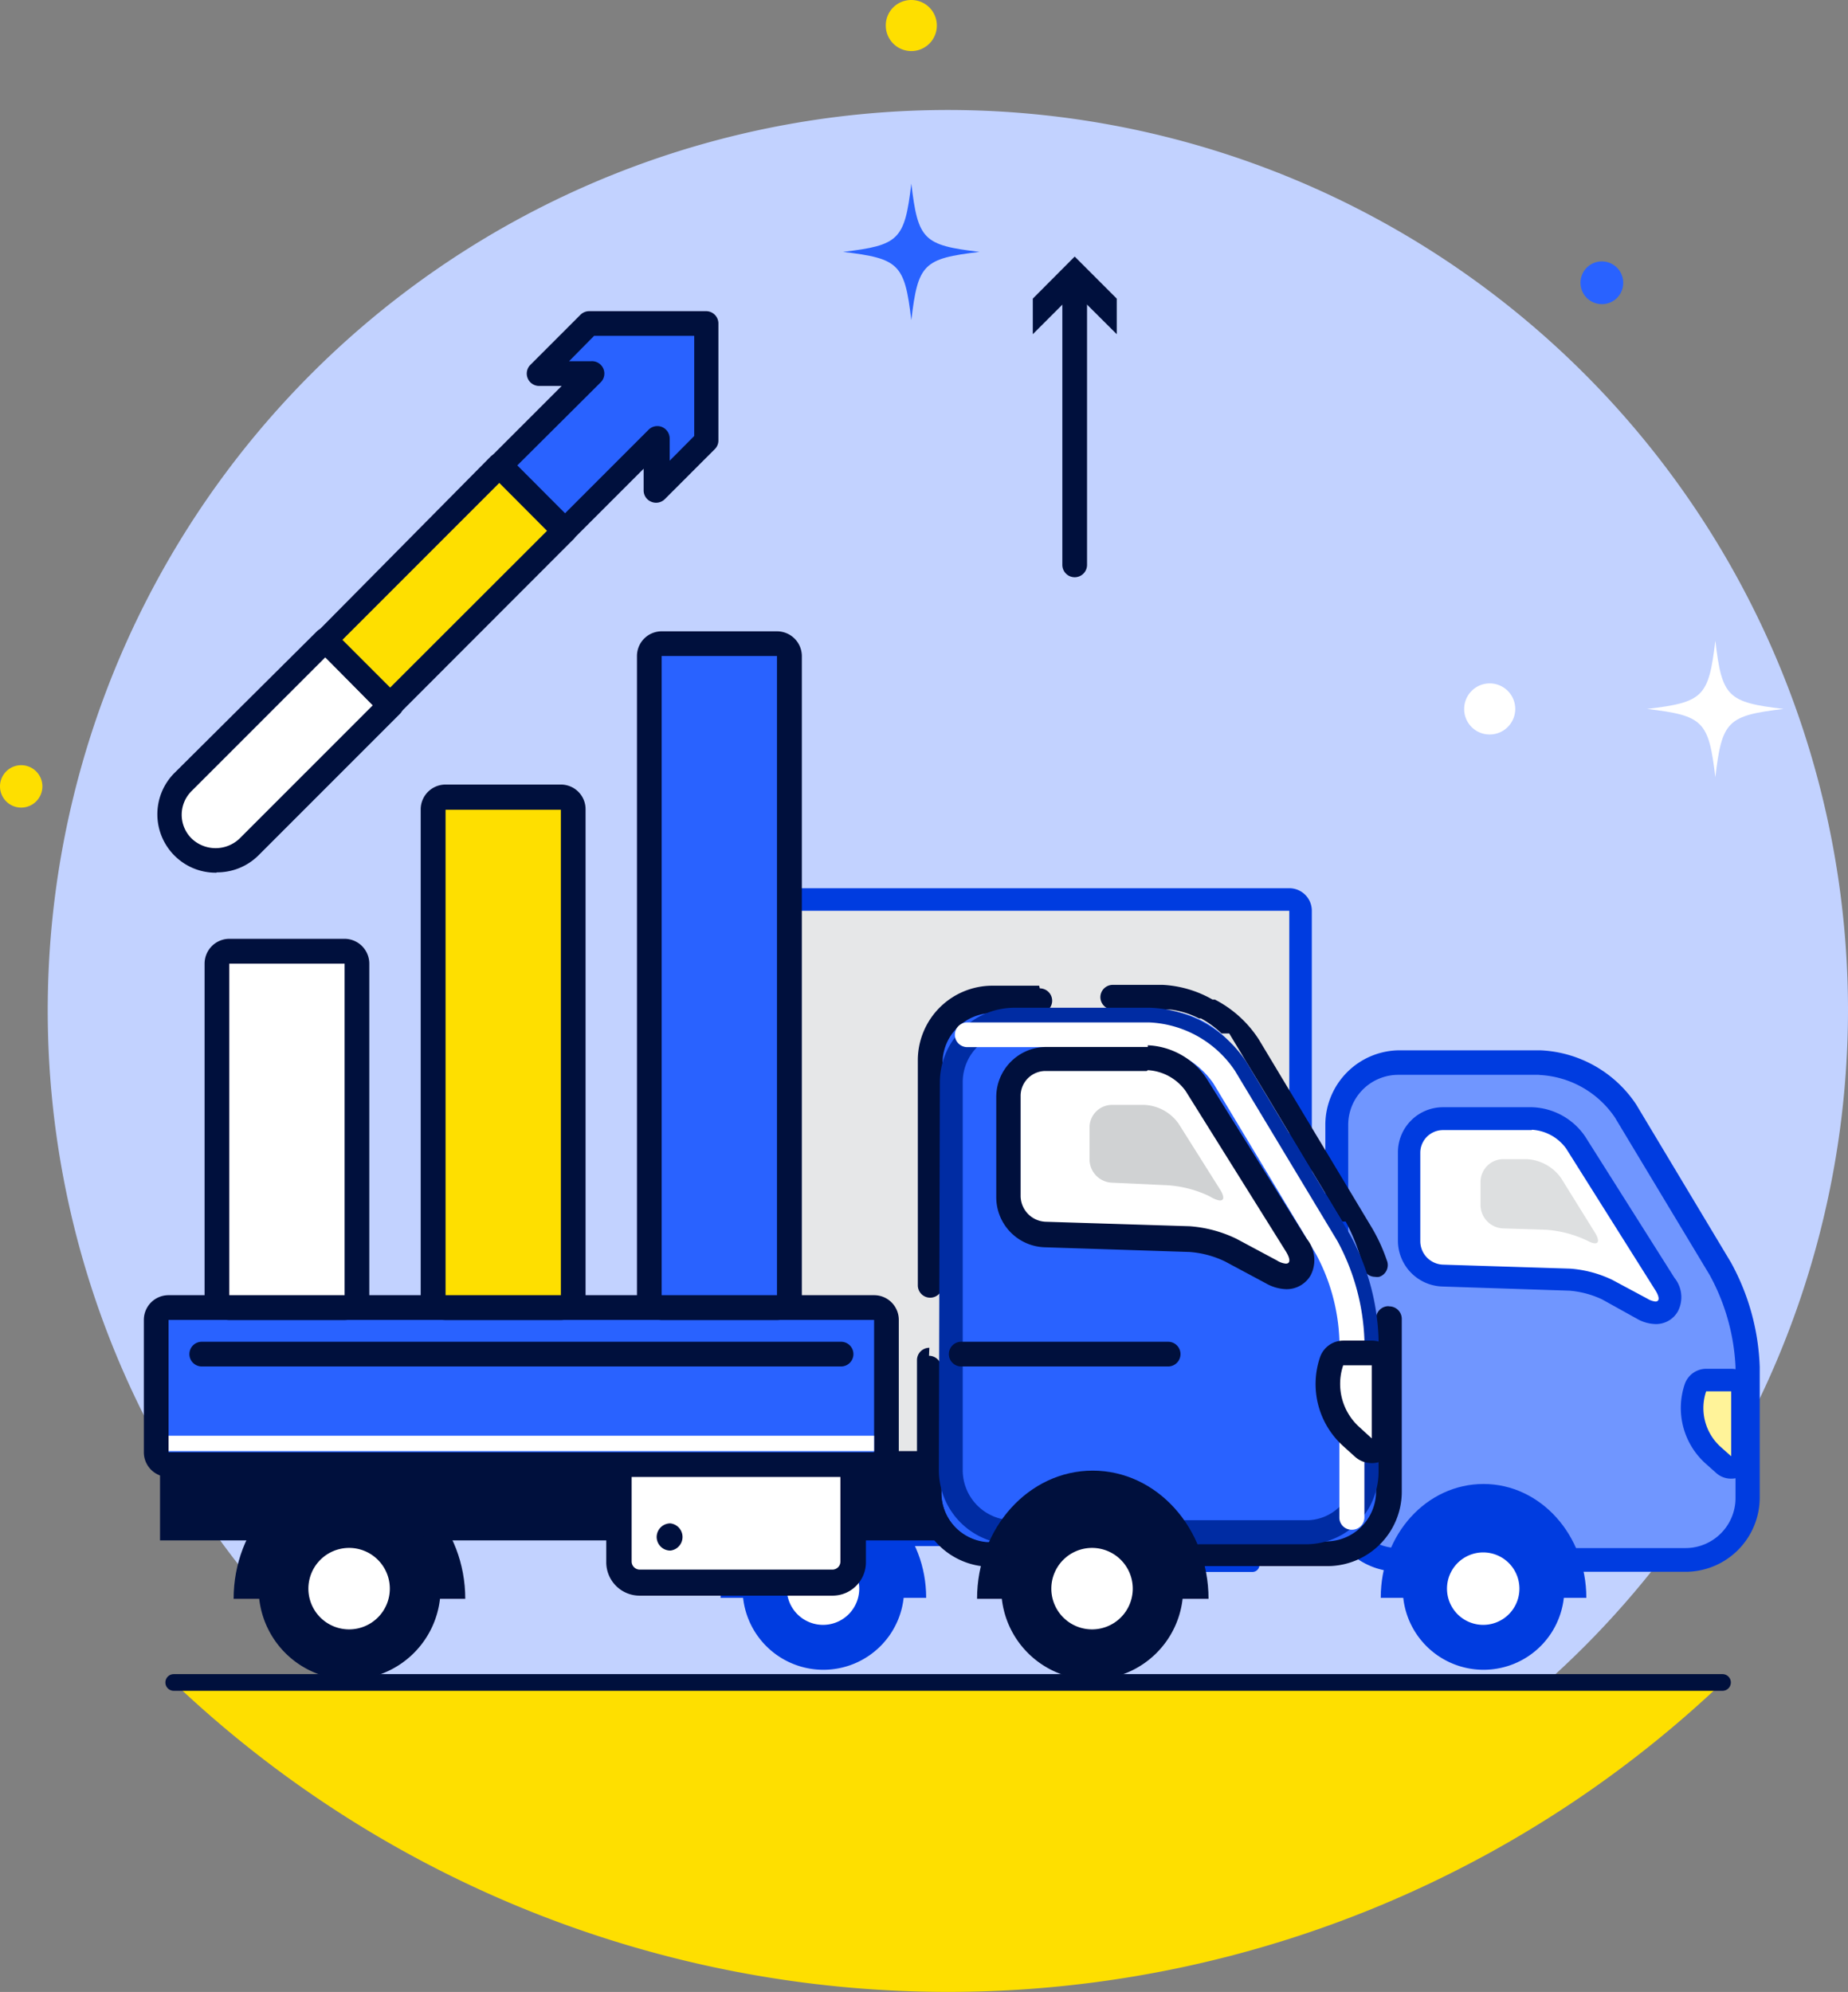 <svg xmlns="http://www.w3.org/2000/svg" viewBox="0 0 110.74 119.33"><rect x="0" y="0" width="110.74" height="119.33" fill="#808080" stroke="none"/><g id="Layer_2" data-name="Layer 2"><g id="Layer_1-2" data-name="Layer 1"><g id="Insti"><g id="Insti_landing" data-name="Insti landing"><g id="Group-13"><g id="Group-31"><path id="Fill-1" d="M56.81,114.47a53.94,53.94,0,1,1,53.93-53.94A54,54,0,0,1,56.81,114.47Z" style="fill:#c2d2ff;fill-rule:evenodd"/><path id="Fill-3" d="M103.22,100.79H10.41a67.35,67.35,0,0,0,92.81,0" style="fill:#fedf00;fill-rule:evenodd"/><path id="Fill-6" d="M1.27,48.38a1.27,1.27,0,1,1,1.27-1.27,1.27,1.27,0,0,1-1.27,1.27" style="fill:#fedf00;fill-rule:evenodd"/><path id="Fill-8" d="M96,18.22a1.28,1.28,0,1,1,1.27-1.28A1.27,1.27,0,0,1,96,18.22" style="fill:#2962ff;fill-rule:evenodd"/><path id="Fill-10" d="M54.61,11c.4,3.37.72,3.69,4.09,4.09-3.37.4-3.69.72-4.09,4.09-.4-3.37-.73-3.69-4.09-4.09,3.36-.4,3.69-.72,4.09-4.09" style="fill:#2962ff;fill-rule:evenodd"/><path id="Fill-12" d="M54.61,0a1.53,1.53,0,1,1-1.53,1.52A1.52,1.52,0,0,1,54.61,0" style="fill:#fedf00;fill-rule:evenodd"/><path id="Fill-15" d="M98.7,42.47c3.37-.4,3.69-.72,4.09-4.09.4,3.37.72,3.69,4.09,4.09-3.37.4-3.69.72-4.09,4.09-.4-3.37-.72-3.69-4.09-4.09" style="fill:#fff;fill-rule:evenodd"/><path id="Fill-17" d="M87.74,42.47A1.53,1.53,0,1,1,89.27,44a1.52,1.52,0,0,1-1.53-1.53" style="fill:#fff;fill-rule:evenodd"/><polygon id="Fill-19" points="39.25 92.62 90.55 92.62 90.55 87.87 39.25 87.87 39.25 92.62" style="fill:#003ce0;fill-rule:evenodd"/><path id="Fill-21" d="M64.36,93.75a.42.42,0,0,0,.42.42H75.05a.42.42,0,0,0,.42-.42V88.68a.42.42,0,0,0-.42-.42H64.78a.42.42,0,0,0-.42.42Z" style="fill:#003ce0;fill-rule:evenodd"/><path id="Fill-22" d="M55.5,95.72c0-3.77-2.76-6.82-6.16-6.82s-6.16,3-6.16,6.82Z" style="fill:#003ce0;fill-rule:evenodd"/><path id="Fill-23" d="M44.5,95.18a4.84,4.84,0,1,0,4.84-4.83,4.84,4.84,0,0,0-4.84,4.83" style="fill:#003ce0;fill-rule:evenodd"/><path id="Fill-24" d="M47.15,95.18A2.17,2.17,0,1,0,49.32,93a2.17,2.17,0,0,0-2.17,2.16" style="fill:#fff;fill-rule:evenodd"/><path id="Fill-25" d="M39.71,88.56a.67.67,0,0,1-.67-.68V54.56a.67.67,0,0,1,.67-.68H77.26a.67.67,0,0,1,.67.68V87.88a.67.67,0,0,1-.67.68Z" style="fill:#e6e7e8;fill-rule:evenodd"/><path id="Fill-26" d="M77.26,53.21H39.71a1.35,1.35,0,0,0-1.35,1.35V87.88a1.35,1.35,0,0,0,1.35,1.35H77.26a1.35,1.35,0,0,0,1.35-1.35V54.56a1.35,1.35,0,0,0-1.35-1.35ZM39.71,87.88H77.26V54.56H39.71Z" style="fill:#003ce0;fill-rule:evenodd"/><path id="Fill-27" d="M83.8,93.44a3.7,3.7,0,0,1-3.7-3.7l.05-22.35a3.74,3.74,0,0,1,3.72-3.71l8.42,0a6.54,6.54,0,0,1,5.13,2.9L103.1,76a13.19,13.19,0,0,1,1.62,5.89v7.85A3.71,3.71,0,0,1,101,93.45Z" style="fill:#7096ff;fill-rule:evenodd"/><path id="Fill-28" d="M92.3,62.92h0l-8.43,0a4.47,4.47,0,0,0-4.45,4.45l0,22.35a4.37,4.37,0,0,0,1.29,3.14,4.42,4.42,0,0,0,3.14,1.3H101a4.45,4.45,0,0,0,4.45-4.45V81.89a13.93,13.93,0,0,0-1.73-6.27l-5.67-9.45a7.27,7.27,0,0,0-5.76-3.25m0,1.48a5.8,5.8,0,0,1,4.48,2.54l5.68,9.44A12.67,12.67,0,0,1,104,81.89v7.85a3,3,0,0,1-3,3H83.79a3,3,0,0,1-3-3l0-22.35a3,3,0,0,1,3-3l8.42,0h0" style="fill:#003ce0;fill-rule:evenodd"/><path id="Fill-29" d="M99.21,78.64a1.67,1.67,0,0,1-.8-.25l-2.1-1.12a6.27,6.27,0,0,0-2.24-.6l-7.63-.25a2.08,2.08,0,0,1-2-2.06V69.05a2,2,0,0,1,2-2h5.33a3.35,3.35,0,0,1,2.64,1.45l5.34,8.48a1.29,1.29,0,0,1,.19,1.28.84.84,0,0,1-.75.42" style="fill:#fff;fill-rule:evenodd"/><path id="Fill-30" d="M91.8,66.33h0l-5.33,0a2.7,2.7,0,0,0-2.7,2.7v5.31a2.75,2.75,0,0,0,2.66,2.73l7.62.25a5.7,5.7,0,0,1,1.95.52L98.09,79a2.34,2.34,0,0,0,1.12.32,1.5,1.5,0,0,0,1.34-.77,1.84,1.84,0,0,0-.21-2L95,68.1a4,4,0,0,0-3.2-1.77m0,1.35a2.72,2.72,0,0,1,2.06,1.14L99.2,77.3c.26.42.25.67,0,.67a1.15,1.15,0,0,1-.48-.17l-2.11-1.13A7,7,0,0,0,94.09,76l-7.63-.24a1.41,1.41,0,0,1-1.35-1.39V69.05a1.36,1.36,0,0,1,1.35-1.35l5.33,0h0" style="fill:#003ce0;fill-rule:evenodd"/><path id="Fill-31" d="M90.07,73.59a1.41,1.41,0,0,1-1.35-1.39V70.8a1.37,1.37,0,0,1,1.35-1.36h1.42a2.7,2.7,0,0,1,2.06,1.14l2,3.22c.4.63.21.87-.42.53a6.86,6.86,0,0,0-2.5-.66Z" style="fill:#dddfe0;fill-rule:evenodd"/><path id="Fill-32" d="M95.06,95.72c0-3.77-2.76-6.82-6.16-6.82s-6.16,3-6.16,6.82Z" style="fill:#003ce0;fill-rule:evenodd"/><path id="Fill-33" d="M84.06,95.18a4.84,4.84,0,1,0,4.84-4.83,4.84,4.84,0,0,0-4.84,4.83" style="fill:#003ce0;fill-rule:evenodd"/><path id="Fill-34" d="M86.71,95.18A2.17,2.17,0,1,0,88.88,93a2.17,2.17,0,0,0-2.17,2.16" style="fill:#fff;fill-rule:evenodd"/><path id="Fill-35" d="M103.74,87.86a.66.66,0,0,1-.45-.17l-.64-.57a3.78,3.78,0,0,1-1.05-4,.67.67,0,0,1,.64-.45h1.5a.67.67,0,0,1,.67.67v3.89a.68.68,0,0,1-.4.61.66.66,0,0,1-.27.06" style="fill:#fff399;fill-rule:evenodd"/><path id="Fill-36" d="M103.74,82h-1.5a1.36,1.36,0,0,0-1.28.91,4.47,4.47,0,0,0,1.24,4.76l.64.57a1.31,1.31,0,0,0,.9.34,1.33,1.33,0,0,0,1.35-1.34V83.3A1.35,1.35,0,0,0,103.74,82m0,1.35v3.89l-.64-.57a3.13,3.13,0,0,1-.86-3.32h1.5" style="fill:#003ce0;fill-rule:evenodd"/><path id="Fill-37" d="M65.69,92.44a.72.72,0,1,0,.72-.73.73.73,0,0,0-.72.73" style="fill:#fff;fill-rule:evenodd"/><polygon id="Fill-38" points="9.59 92.28 67.34 92.28 67.34 86.93 9.59 86.93 9.59 92.28" style="fill:#00103d;fill-rule:evenodd"/><path id="Fill-39" d="M38.33,94.77a1.22,1.22,0,0,1-1.22-1.22v-5.7a1.22,1.22,0,0,1,1.22-1.21H49.89a1.22,1.22,0,0,1,1.22,1.21v5.7a1.22,1.22,0,0,1-1.22,1.22Z" style="fill:#fff;fill-rule:evenodd"/><path id="Fill-40" d="M49.89,85.89H38.33a2,2,0,0,0-2,2v5.7a2,2,0,0,0,2,2H49.89a2,2,0,0,0,2-2v-5.7a2,2,0,0,0-2-2m0,1.49a.47.47,0,0,1,.47.47v5.7a.48.48,0,0,1-.47.48H38.33a.49.49,0,0,1-.48-.48v-5.7a.48.48,0,0,1,.48-.47H49.89" style="fill:#00103d;fill-rule:evenodd"/><path id="Fill-41" d="M27.88,95.78c0-4.24-3.11-7.68-6.94-7.68S14,91.54,14,95.78Z" style="fill:#00103d;fill-rule:evenodd"/><path id="Fill-42" d="M15.5,95.17a5.45,5.45,0,1,0,5.44-5.45,5.44,5.44,0,0,0-5.44,5.45" style="fill:#00103d;fill-rule:evenodd"/><path id="Fill-43" d="M18.48,95.17a2.44,2.44,0,1,0,2.44-2.44,2.44,2.44,0,0,0-2.44,2.44" style="fill:#fff;fill-rule:evenodd"/><path id="Fill-44" d="M10.1,87.69A.74.74,0,0,1,9.36,87V79.07a.74.74,0,0,1,.74-.74H52.38a.74.74,0,0,1,.74.74V87a.74.74,0,0,1-.74.74Z" style="fill:#2962ff;fill-rule:evenodd"/><path id="Fill-45" d="M52.38,77.59H10.1a1.48,1.48,0,0,0-1.48,1.48V87a1.48,1.48,0,0,0,1.48,1.48H52.38A1.48,1.48,0,0,0,53.86,87V79.07a1.48,1.48,0,0,0-1.48-1.48ZM10.1,87H52.38V79.07H10.1Z" style="fill:#00103d;fill-rule:evenodd"/><polygon id="Fill-46" points="10.1 86.93 52.38 86.93 52.38 86.01 10.1 86.01 10.1 86.93" style="fill:#fff;fill-rule:evenodd"/><path id="Fill-47" d="M56.41,89.42a3,3,0,0,0,3,3H79.51a3,3,0,0,0,3-3l0-9.59A12.52,12.52,0,0,0,81,74.32L74.17,63.05a5.82,5.82,0,0,0-4.49-2.54l-10.23,0a3,3,0,0,0-3,3Z" style="fill:#2962ff;fill-rule:evenodd"/><path id="Fill-48" d="M69.68,59h-3a.74.74,0,0,0-.74.74.75.75,0,0,0,.75.74h3.46a5.23,5.23,0,0,1,1.7.53h0l0,0h0l.06,0h0l0,0h0l.06,0h0a5.9,5.9,0,0,1,1.23.9h0l0,0h0l0,0h.26s0,0,0,0h.1l0,0h0l0,0h0a0,0,0,0,0,0,0h.1l.29.48.77,1.28,1.09,1.8,1.24,2.07,1.24,2.07,1.09,1.81.77,1.28.29.48h.2v0h0a0,0,0,0,0,0,0A11.77,11.77,0,0,1,81.71,76a.73.73,0,0,0,.69.49.69.69,0,0,0,.25,0,.74.74,0,0,0,.45-1,10.46,10.46,0,0,0-.88-1.92L75.44,62.28a6.87,6.87,0,0,0-2.64-2.4l0,0,0,0-.09,0-.05,0,0,0A6.69,6.69,0,0,0,69.68,59ZM83.2,78.25h0a.74.74,0,0,0-.74.74v4.56s0,4.72,0,5.69h0v0h0v.1a3,3,0,0,1-3,3H72.24a.74.74,0,1,0,0,1.48h7.27A4.46,4.46,0,0,0,84,89.42V79a.75.75,0,0,0-.75-.74ZM55.69,80.74a.74.74,0,0,0-.74.74l0,7.93a4.44,4.44,0,0,0,4.43,4.45h8.43a.74.74,0,1,0,0-1.48H59.12a3,3,0,0,1-1.85-.86,2.94,2.94,0,0,1-.86-2h0v0h0v-.33h0v0h0V88.9h0v-.08h0v0h0v0h0v0h0v0h0v0h0v0h0v0h0v0h0c0-2.17,0-6.86,0-6.86a.74.74,0,0,0-.74-.74Zm6.58-21.69H59.44A4.47,4.47,0,0,0,55,63.5l0,10.32V77a.74.74,0,0,0,.74.74h0a.74.74,0,0,0,.74-.74V73.91h0v-.08s0-7.43,0-9.68h0v0h0V64h0v0h0v-.07h0v0h0v0h0v0h0v0h0v-.24a3,3,0,0,1,3-3h2.83a.74.74,0,1,0,0-1.48Z" style="fill:#00103d;fill-rule:evenodd"/><path id="Fill-49" d="M68.93,60.37H60.77a4.48,4.48,0,0,0-4.45,4.46l-.06,23.24a4.44,4.44,0,0,0,4.44,4.44H78.37a4.35,4.35,0,0,0,4.24-4.44V80.2a13.93,13.93,0,0,0-1.73-6.27L74.69,63.62a7.23,7.23,0,0,0-5.76-3.25m0,1.48a5.84,5.84,0,0,1,4.49,2.53l6.19,10.31a12.53,12.53,0,0,1,1.52,5.51v7.87a2.85,2.85,0,0,1-2.74,3h-2.7l-15,0h0a3,3,0,0,1-3-3l0-23.24a3,3,0,0,1,3-3l8.14,0h0" style="fill:#002ca3;fill-rule:evenodd"/><path id="Fill-50" d="M81,91.64a.73.73,0,0,1-.74-.73c0-3.62,0-10.68,0-10.68a11.75,11.75,0,0,0-1.41-5.12L72.71,64.9a5.05,5.05,0,0,0-3.85-2.17h0l-10.9,0h0a.74.74,0,0,1,0-1.48l10.91,0h0A6.53,6.53,0,0,1,74,64.14l6.14,10.2a13.4,13.4,0,0,1,1.62,5.9s0,7,0,10.66a.74.74,0,0,1-.74.74Z" style="fill:#fff;fill-rule:evenodd"/><path id="Fill-51" d="M77.11,76.54a1.94,1.94,0,0,1-.88-.27L73.8,75a6.76,6.76,0,0,0-2.46-.66L62.68,74a2.3,2.3,0,0,1-2.2-2.28v-6a2.23,2.23,0,0,1,2.22-2.23h6.07a3.71,3.71,0,0,1,2.91,1.59l6,9.6a1.42,1.42,0,0,1,.22,1.41.93.93,0,0,1-.83.47" style="fill:#fff;fill-rule:evenodd"/><path id="Fill-52" d="M68.78,62.72h0l-6.08,0a3,3,0,0,0-3,3v6a3,3,0,0,0,2.92,3l8.65.28a5.86,5.86,0,0,1,2.14.57l2.43,1.3a2.62,2.62,0,0,0,1.23.36,1.66,1.66,0,0,0,1.48-.85,2,2,0,0,0-.24-2.16l-6-9.6a4.45,4.45,0,0,0-3.53-2m0,1.49a3,3,0,0,1,2.27,1.25l6,9.6c.29.47.28.74,0,.74a1.21,1.21,0,0,1-.53-.19l-2.43-1.3a7.71,7.71,0,0,0-2.79-.75l-8.66-.27a1.56,1.56,0,0,1-1.48-1.54v-6a1.49,1.49,0,0,1,1.48-1.49h6.08" style="fill:#00103d;fill-rule:evenodd"/><path id="Fill-53" d="M66.64,70.85a1.4,1.4,0,0,1-1.35-1.39V67.54a1.35,1.35,0,0,1,1.35-1.35h1.93a2.66,2.66,0,0,1,2.06,1.13l2.47,3.92c.4.63.19.86-.47.51l-.2-.11A6.85,6.85,0,0,0,69.89,71Z" style="fill:#d0d2d3;fill-rule:evenodd"/><path id="Fill-54" d="M72.42,95.78c0-4.24-3.11-7.68-6.94-7.68s-6.93,3.44-6.93,7.68Z" style="fill:#00103d;fill-rule:evenodd"/><path id="Fill-55" d="M60,95.17a5.45,5.45,0,1,0,5.44-5.45A5.45,5.45,0,0,0,60,95.17" style="fill:#00103d;fill-rule:evenodd"/><path id="Fill-56" d="M63,95.17a2.44,2.44,0,1,0,2.44-2.44A2.44,2.44,0,0,0,63,95.17" style="fill:#fff;fill-rule:evenodd"/><path id="Fill-57" d="M82.19,86.91a.73.73,0,0,1-.49-.19L81,86.07a4.24,4.24,0,0,1-1.18-4.52.76.76,0,0,1,.71-.5h1.68a.74.74,0,0,1,.74.74v4.38a.72.72,0,0,1-.44.67.66.66,0,0,1-.3.07" style="fill:#fff;fill-rule:evenodd"/><path id="Fill-58" d="M82.19,80.31H80.5a1.48,1.48,0,0,0-1.4,1,5,5,0,0,0,1.39,5.32l.71.64a1.48,1.48,0,0,0,1,.38,1.46,1.46,0,0,0,.61-.13,1.49,1.49,0,0,0,.88-1.35V81.79a1.49,1.49,0,0,0-1.49-1.48m0,1.48v4.38l-.71-.65a3.48,3.48,0,0,1-1-3.73h1.69" style="fill:#00103d;fill-rule:evenodd"/><path id="Fill-59" d="M70,81.86H57.6a.74.74,0,0,1,0-1.48H70a.74.74,0,1,1,0,1.48" style="fill:#00103d;fill-rule:evenodd"/><path id="Fill-60" d="M39.35,92.08a.82.82,0,0,0,.82.81.82.82,0,0,0,0-1.63.82.82,0,0,0-.82.82" style="fill:#00103d;fill-rule:evenodd"/><path id="Fill-61" d="M50.4,81.86H12.09a.74.74,0,1,1,0-1.48H50.4a.74.74,0,0,1,0,1.48" style="fill:#00103d;fill-rule:evenodd"/><path id="Fill-62" d="M64.4,34.58a.74.74,0,0,1-.74-.74V17.07a.74.74,0,0,1,1.48,0V33.84a.74.74,0,0,1-.74.74" style="fill:#00103d;fill-rule:evenodd"/><polygon id="Fill-63" points="66.92 20.02 64.4 17.51 61.89 20.02 61.89 17.89 64.4 15.37 66.92 17.89 66.92 20.02" style="fill:#00103d;fill-rule:evenodd"/><path id="Fill-64" d="M26.69,78.33a.74.74,0,0,1-.74-.74V48.51a.74.74,0,0,1,.74-.74h6.92a.74.74,0,0,1,.74.74V77.59a.74.74,0,0,1-.74.74Z" style="fill:#fedf00;fill-rule:evenodd"/><path id="Fill-65" d="M33.61,47H26.7a1.49,1.49,0,0,0-1.49,1.48V77.59a1.49,1.49,0,0,0,1.49,1.49h6.91a1.49,1.49,0,0,0,1.48-1.49V48.51A1.48,1.48,0,0,0,33.61,47ZM26.7,77.59h6.91V48.51H26.7Z" style="fill:#00103d;fill-rule:evenodd"/><path id="Fill-66" d="M13.74,78.33a.74.74,0,0,1-.74-.74V57.73a.74.74,0,0,1,.74-.74h6.91a.74.74,0,0,1,.74.74V77.59a.74.74,0,0,1-.74.74Z" style="fill:#fff;fill-rule:evenodd"/><path id="Fill-67" d="M20.65,56.24H13.74a1.49,1.49,0,0,0-1.48,1.49V77.59a1.49,1.49,0,0,0,1.48,1.49h6.91a1.49,1.49,0,0,0,1.48-1.49V57.73a1.49,1.49,0,0,0-1.48-1.49ZM13.74,77.59h6.91V57.73H13.74Z" style="fill:#00103d;fill-rule:evenodd"/><path id="Fill-68" d="M39.65,78.33a.74.74,0,0,1-.74-.74V39.3a.74.74,0,0,1,.74-.74h6.91a.74.74,0,0,1,.74.74V77.59a.74.74,0,0,1-.74.74Z" style="fill:#2962ff;fill-rule:evenodd"/><path id="Fill-69" d="M46.56,37.82H39.65a1.48,1.48,0,0,0-1.48,1.48V77.59a1.49,1.49,0,0,0,1.48,1.49h6.91a1.49,1.49,0,0,0,1.49-1.49V39.3a1.49,1.49,0,0,0-1.49-1.48ZM39.65,77.59h6.91V39.3H39.65Z" style="fill:#00103d;fill-rule:evenodd"/><path id="Fill-70" d="M11,46.82a2.76,2.76,0,1,0,3.91,3.91l8.49-8.49-3.91-3.91Z" style="fill:#fff;fill-rule:evenodd"/><path id="Fill-71" d="M11,46.82h0Zm8.49-7.44-8,8a2,2,0,0,0,0,2.86,2.08,2.08,0,0,0,2.86,0l8-8Zm-6.53,12.9a3.48,3.48,0,0,1-2.48-1,3.5,3.5,0,0,1,0-5L19,37.81a.76.76,0,0,1,1.05,0l3.91,3.91a.74.74,0,0,1,0,1.05l-8.49,8.49a3.51,3.51,0,0,1-2.48,1Z" style="fill:#00103d;fill-rule:evenodd"/><polygon id="Fill-72" points="39.34 26.29 39.33 29.41 42.29 26.45 42.29 19.42 35.27 19.42 32.31 22.38 35.42 22.38 29.92 27.89 33.83 31.8 39.34 26.29" style="fill:#2962ff;fill-rule:evenodd"/><path id="Fill-73" d="M31,27.88l2.86,2.87,5-5a.74.74,0,0,1,.81-.17.75.75,0,0,1,.46.69v1.33l1.47-1.48v-6h-6L34.1,21.64h1.32A.74.74,0,0,1,36,22.9Zm2.86,4.66a.79.79,0,0,1-.53-.22l-3.91-3.91a.74.74,0,0,1,0-1.05l4.24-4.24H32.31a.74.74,0,0,1-.53-1.26l3-3a.75.75,0,0,1,.53-.22h7a.74.74,0,0,1,.74.74v7a.73.73,0,0,1-.21.52l-3,3a.74.74,0,0,1-.81.16.73.73,0,0,1-.46-.68V28.08l-4.24,4.24a.74.74,0,0,1-.52.22Z" style="fill:#00103d;fill-rule:evenodd"/><polygon id="Fill-74" points="29.92 27.89 19.47 38.33 23.38 42.24 33.83 31.8 29.92 27.89" style="fill:#fedf00;fill-rule:evenodd"/><path id="Fill-75" d="M20.52,38.33l2.86,2.86,9.4-9.39-2.86-2.87ZM23.38,43a.73.73,0,0,1-.52-.21L19,38.86a.74.74,0,0,1,0-1L29.39,27.36a.74.74,0,0,1,1.05,0l3.91,3.91a.74.74,0,0,1,0,1.05L23.91,42.77a.77.77,0,0,1-.53.21Z" style="fill:#00103d;fill-rule:evenodd"/><path id="Stroke-76" d="M10.41,100.79h92.81" style="fill:none;stroke:#00103d;stroke-linecap:round;stroke-linejoin:round"/></g></g></g></g></g></g></svg>